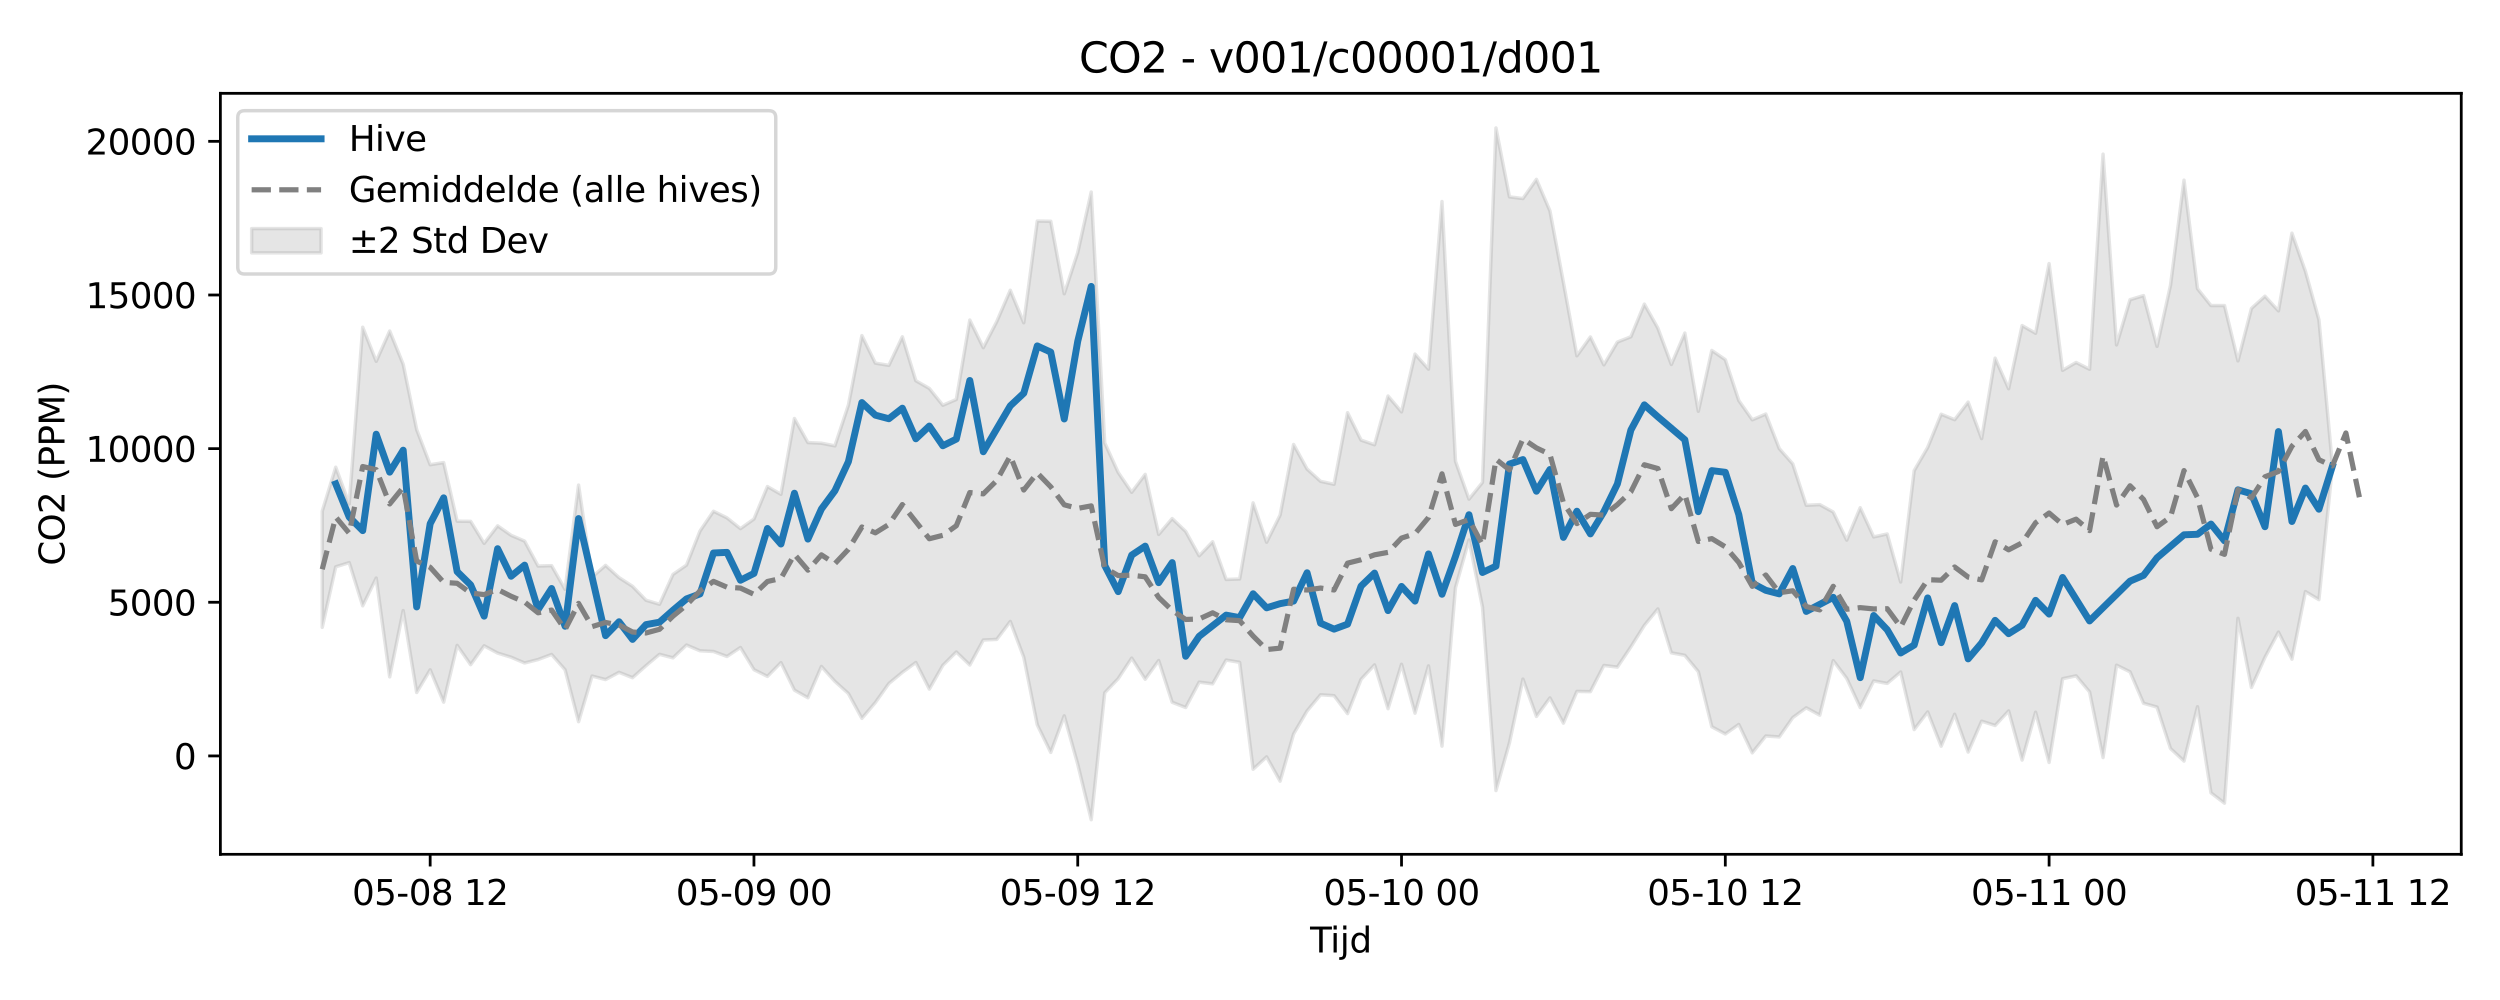 <?xml version="1.0" encoding="utf-8" standalone="no"?>
<!DOCTYPE svg PUBLIC "-//W3C//DTD SVG 1.1//EN"
  "http://www.w3.org/Graphics/SVG/1.1/DTD/svg11.dtd">
<svg xmlns:xlink="http://www.w3.org/1999/xlink" width="720pt" height="288pt" viewBox="0 0 720 288" xmlns="http://www.w3.org/2000/svg" version="1.1">
 <defs>
  <style type="text/css">*{stroke-linejoin: round; stroke-linecap: butt}</style>
 </defs>
 <g id="figure_1">
  <g id="patch_1">
   <path d="M 0 288 
L 720 288 
L 720 0 
L 0 0 
z
" style="fill: #ffffff"/>
  </g>
  <g id="axes_1">
   <g id="patch_2">
    <path d="M 63.47 246.04 
L 708.839 246.04 
L 708.839 26.88 
L 63.47 26.88 
z
" style="fill: #ffffff"/>
   </g>
   <g id="FillBetweenPolyCollection_1">
    <defs>
     <path id="m14932b6acf" d="M 92.805 -140.779 
L 92.805 -107.319 
L 96.69 -124.753 
L 100.576 -125.964 
L 104.461 -113.519 
L 108.347 -121.52 
L 112.232 -93.05 
L 116.118 -112.157 
L 120.003 -88.56 
L 123.888 -95.089 
L 127.774 -85.779 
L 131.659 -102.124 
L 135.545 -96.565 
L 139.43 -102.01 
L 143.315 -99.909 
L 147.201 -98.719 
L 151.086 -97.058 
L 154.972 -98.05 
L 158.857 -99.514 
L 162.743 -95.096 
L 166.628 -80.148 
L 170.513 -93.297 
L 174.399 -92.284 
L 178.284 -94.365 
L 182.17 -92.819 
L 186.055 -96.28 
L 189.941 -99.556 
L 193.826 -98.536 
L 197.711 -102.232 
L 201.597 -100.572 
L 205.482 -100.37 
L 209.368 -98.937 
L 213.253 -101.522 
L 217.139 -95.131 
L 221.024 -93.196 
L 224.909 -97.162 
L 228.795 -89.238 
L 232.68 -87.047 
L 236.566 -96.052 
L 240.451 -91.756 
L 244.337 -88.255 
L 248.222 -81.105 
L 252.107 -85.672 
L 255.993 -91.15 
L 259.878 -94.362 
L 263.764 -97.201 
L 267.649 -89.548 
L 271.535 -96.372 
L 275.42 -100.225 
L 279.305 -96.469 
L 283.191 -103.677 
L 287.076 -103.855 
L 290.962 -109.017 
L 294.847 -98.706 
L 298.733 -79.256 
L 302.618 -71.3 
L 306.503 -81.832 
L 310.389 -67.902 
L 314.274 -51.922 
L 318.16 -88.48 
L 322.045 -92.554 
L 325.931 -98.465 
L 329.816 -92.375 
L 333.701 -97.773 
L 337.587 -85.744 
L 341.472 -84.231 
L 345.358 -91.541 
L 349.243 -91.051 
L 353.128 -97.902 
L 357.014 -97.25 
L 360.899 -66.457 
L 364.785 -70.019 
L 368.67 -63.018 
L 372.556 -76.612 
L 376.441 -83.253 
L 380.326 -87.905 
L 384.212 -87.647 
L 388.097 -82.477 
L 391.983 -92.339 
L 395.868 -96.51 
L 399.754 -83.893 
L 403.639 -96.688 
L 407.524 -82.596 
L 411.41 -96.231 
L 415.295 -73.108 
L 419.181 -118.762 
L 423.066 -132.502 
L 426.952 -113.176 
L 430.837 -60.318 
L 434.722 -74.056 
L 438.608 -92.42 
L 442.493 -81.668 
L 446.379 -87.007 
L 450.264 -79.734 
L 454.15 -88.873 
L 458.035 -88.795 
L 461.92 -96.348 
L 465.806 -95.87 
L 469.691 -101.688 
L 473.577 -107.888 
L 477.462 -112.628 
L 481.348 -99.985 
L 485.233 -99.261 
L 489.118 -94.562 
L 493.004 -78.684 
L 496.889 -76.614 
L 500.775 -79.355 
L 504.66 -71.176 
L 508.546 -76.028 
L 512.431 -75.769 
L 516.316 -81.324 
L 520.202 -84.155 
L 524.087 -82.031 
L 527.973 -97.746 
L 531.858 -92.623 
L 535.743 -84.221 
L 539.629 -91.895 
L 543.514 -91.171 
L 547.4 -94.466 
L 551.285 -77.884 
L 555.171 -82.96 
L 559.056 -73.094 
L 562.941 -82.289 
L 566.827 -71.404 
L 570.712 -80.302 
L 574.598 -79.056 
L 578.483 -83.256 
L 582.369 -69.096 
L 586.254 -82.877 
L 590.139 -68.414 
L 594.025 -92.524 
L 597.91 -93.356 
L 601.796 -88.731 
L 605.681 -69.817 
L 609.567 -96.428 
L 613.452 -94.505 
L 617.337 -85.458 
L 621.223 -84.355 
L 625.108 -72.422 
L 628.994 -68.811 
L 632.879 -84.46 
L 636.765 -59.655 
L 640.65 -56.689 
L 644.535 -109.933 
L 648.421 -90.019 
L 652.306 -98.673 
L 656.192 -105.958 
L 660.077 -98.159 
L 663.963 -117.62 
L 667.848 -115.299 
L 671.733 -153.628 
L 671.733 -154.003 
L 671.733 -154.003 
L 667.848 -195.898 
L 663.963 -209.858 
L 660.077 -220.847 
L 656.192 -198.463 
L 652.306 -202.693 
L 648.421 -199.177 
L 644.535 -184.069 
L 640.65 -200.007 
L 636.765 -199.998 
L 632.879 -204.862 
L 628.994 -236.117 
L 625.108 -205.84 
L 621.223 -188.251 
L 617.337 -202.869 
L 613.452 -201.687 
L 609.567 -188.663 
L 605.681 -243.605 
L 601.796 -181.649 
L 597.91 -183.611 
L 594.025 -181.343 
L 590.139 -212.092 
L 586.254 -192.015 
L 582.369 -194.241 
L 578.483 -176.041 
L 574.598 -184.855 
L 570.712 -161.678 
L 566.827 -172.191 
L 562.941 -167.125 
L 559.056 -168.706 
L 555.171 -159.135 
L 551.285 -152.456 
L 547.4 -120.381 
L 543.514 -134.216 
L 539.629 -133.368 
L 535.743 -141.781 
L 531.858 -132.443 
L 527.973 -140.536 
L 524.087 -142.671 
L 520.202 -142.478 
L 516.316 -154.395 
L 512.431 -158.813 
L 508.546 -168.76 
L 504.66 -167.089 
L 500.775 -172.644 
L 496.889 -184.417 
L 493.004 -187.069 
L 489.118 -169.55 
L 485.233 -192.081 
L 481.348 -183.026 
L 477.462 -193.502 
L 473.577 -200.418 
L 469.691 -191.013 
L 465.806 -189.482 
L 461.92 -182.925 
L 458.035 -190.96 
L 454.15 -185.532 
L 450.264 -206.665 
L 446.379 -227.267 
L 442.493 -236.348 
L 438.608 -230.821 
L 434.722 -231.303 
L 430.837 -251.158 
L 426.952 -149.058 
L 423.066 -144.246 
L 419.181 -155.158 
L 415.295 -229.968 
L 411.41 -181.679 
L 407.524 -186.022 
L 403.639 -169.373 
L 399.754 -173.948 
L 395.868 -159.912 
L 391.983 -161.246 
L 388.097 -169.149 
L 384.212 -148.526 
L 380.326 -149.377 
L 376.441 -152.914 
L 372.556 -159.995 
L 368.67 -139.65 
L 364.785 -131.84 
L 360.899 -143.177 
L 357.014 -121.255 
L 353.128 -121.112 
L 349.243 -131.975 
L 345.358 -127.935 
L 341.472 -134.952 
L 337.587 -138.652 
L 333.701 -134.091 
L 329.816 -151.38 
L 325.931 -146.218 
L 322.045 -151.923 
L 318.16 -160.464 
L 314.274 -232.692 
L 310.389 -215.269 
L 306.503 -203.398 
L 302.618 -224.273 
L 298.733 -224.339 
L 294.847 -195.043 
L 290.962 -204.41 
L 287.076 -195.405 
L 283.191 -187.867 
L 279.305 -195.826 
L 275.42 -172.957 
L 271.535 -171.284 
L 267.649 -176.129 
L 263.764 -178.351 
L 259.878 -191.001 
L 255.993 -182.778 
L 252.107 -183.419 
L 248.222 -191.349 
L 244.337 -171.33 
L 240.451 -159.59 
L 236.566 -160.361 
L 232.68 -160.539 
L 228.795 -167.466 
L 224.909 -145.643 
L 221.024 -147.87 
L 217.139 -138.522 
L 213.253 -135.748 
L 209.368 -138.855 
L 205.482 -140.767 
L 201.597 -135.053 
L 197.711 -125.25 
L 193.826 -122.577 
L 189.941 -113.974 
L 186.055 -115.13 
L 182.17 -119.146 
L 178.284 -121.654 
L 174.399 -125.171 
L 170.513 -121.781 
L 166.628 -148.303 
L 162.743 -118.25 
L 158.857 -125.094 
L 154.972 -124.976 
L 151.086 -132.17 
L 147.201 -133.83 
L 143.315 -136.563 
L 139.43 -131.509 
L 135.545 -137.857 
L 131.659 -137.898 
L 127.774 -154.778 
L 123.888 -154.159 
L 120.003 -164.275 
L 116.118 -183.097 
L 112.232 -192.668 
L 108.347 -183.943 
L 104.461 -193.761 
L 100.576 -142.874 
L 96.69 -153.441 
L 92.805 -140.779 
z
" style="stroke: #808080; stroke-opacity: 0.2"/>
    </defs>
    <g clip-path="url(#p9ff40cb093)">
     <use xlink:href="#m14932b6acf" x="0" y="288" style="fill: #808080; fill-opacity: 0.2; stroke: #808080; stroke-opacity: 0.2"/>
    </g>
   </g>
   <g id="matplotlib.axis_1">
    <g id="xtick_1">
     <g id="line2d_1">
      <defs>
       <path id="m132779e659" d="M 0 0 
L 0 3.5 
" style="stroke: #000000; stroke-width: 0.8"/>
      </defs>
      <g>
       <use xlink:href="#m132779e659" x="123.888" y="246.04" style="stroke: #000000; stroke-width: 0.8"/>
      </g>
     </g>
     <g id="text_1">
      <!-- 05-08 12 -->
      <g transform="translate(101.408 260.638) scale(0.1 -0.1)">
       <defs>
        <path id="DejaVuSans-30" d="M 2034 4250 
Q 1547 4250 1301 3770 
Q 1056 3291 1056 2328 
Q 1056 1369 1301 889 
Q 1547 409 2034 409 
Q 2525 409 2770 889 
Q 3016 1369 3016 2328 
Q 3016 3291 2770 3770 
Q 2525 4250 2034 4250 
z
M 2034 4750 
Q 2819 4750 3233 4129 
Q 3647 3509 3647 2328 
Q 3647 1150 3233 529 
Q 2819 -91 2034 -91 
Q 1250 -91 836 529 
Q 422 1150 422 2328 
Q 422 3509 836 4129 
Q 1250 4750 2034 4750 
z
" transform="scale(0.016)"/>
        <path id="DejaVuSans-35" d="M 691 4666 
L 3169 4666 
L 3169 4134 
L 1269 4134 
L 1269 2991 
Q 1406 3038 1543 3061 
Q 1681 3084 1819 3084 
Q 2600 3084 3056 2656 
Q 3513 2228 3513 1497 
Q 3513 744 3044 326 
Q 2575 -91 1722 -91 
Q 1428 -91 1123 -41 
Q 819 9 494 109 
L 494 744 
Q 775 591 1075 516 
Q 1375 441 1709 441 
Q 2250 441 2565 725 
Q 2881 1009 2881 1497 
Q 2881 1984 2565 2268 
Q 2250 2553 1709 2553 
Q 1456 2553 1204 2497 
Q 953 2441 691 2322 
L 691 4666 
z
" transform="scale(0.016)"/>
        <path id="DejaVuSans-2d" d="M 313 2009 
L 1997 2009 
L 1997 1497 
L 313 1497 
L 313 2009 
z
" transform="scale(0.016)"/>
        <path id="DejaVuSans-38" d="M 2034 2216 
Q 1584 2216 1326 1975 
Q 1069 1734 1069 1313 
Q 1069 891 1326 650 
Q 1584 409 2034 409 
Q 2484 409 2743 651 
Q 3003 894 3003 1313 
Q 3003 1734 2745 1975 
Q 2488 2216 2034 2216 
z
M 1403 2484 
Q 997 2584 770 2862 
Q 544 3141 544 3541 
Q 544 4100 942 4425 
Q 1341 4750 2034 4750 
Q 2731 4750 3128 4425 
Q 3525 4100 3525 3541 
Q 3525 3141 3298 2862 
Q 3072 2584 2669 2484 
Q 3125 2378 3379 2068 
Q 3634 1759 3634 1313 
Q 3634 634 3220 271 
Q 2806 -91 2034 -91 
Q 1263 -91 848 271 
Q 434 634 434 1313 
Q 434 1759 690 2068 
Q 947 2378 1403 2484 
z
M 1172 3481 
Q 1172 3119 1398 2916 
Q 1625 2713 2034 2713 
Q 2441 2713 2670 2916 
Q 2900 3119 2900 3481 
Q 2900 3844 2670 4047 
Q 2441 4250 2034 4250 
Q 1625 4250 1398 4047 
Q 1172 3844 1172 3481 
z
" transform="scale(0.016)"/>
        <path id="DejaVuSans-20" transform="scale(0.016)"/>
        <path id="DejaVuSans-31" d="M 794 531 
L 1825 531 
L 1825 4091 
L 703 3866 
L 703 4441 
L 1819 4666 
L 2450 4666 
L 2450 531 
L 3481 531 
L 3481 0 
L 794 0 
L 794 531 
z
" transform="scale(0.016)"/>
        <path id="DejaVuSans-32" d="M 1228 531 
L 3431 531 
L 3431 0 
L 469 0 
L 469 531 
Q 828 903 1448 1529 
Q 2069 2156 2228 2338 
Q 2531 2678 2651 2914 
Q 2772 3150 2772 3378 
Q 2772 3750 2511 3984 
Q 2250 4219 1831 4219 
Q 1534 4219 1204 4116 
Q 875 4013 500 3803 
L 500 4441 
Q 881 4594 1212 4672 
Q 1544 4750 1819 4750 
Q 2544 4750 2975 4387 
Q 3406 4025 3406 3419 
Q 3406 3131 3298 2873 
Q 3191 2616 2906 2266 
Q 2828 2175 2409 1742 
Q 1991 1309 1228 531 
z
" transform="scale(0.016)"/>
       </defs>
       <use xlink:href="#DejaVuSans-30"/>
       <use xlink:href="#DejaVuSans-35" transform="translate(63.623 0)"/>
       <use xlink:href="#DejaVuSans-2d" transform="translate(127.246 0)"/>
       <use xlink:href="#DejaVuSans-30" transform="translate(163.33 0)"/>
       <use xlink:href="#DejaVuSans-38" transform="translate(226.953 0)"/>
       <use xlink:href="#DejaVuSans-20" transform="translate(290.576 0)"/>
       <use xlink:href="#DejaVuSans-31" transform="translate(322.363 0)"/>
       <use xlink:href="#DejaVuSans-32" transform="translate(385.986 0)"/>
      </g>
     </g>
    </g>
    <g id="xtick_2">
     <g id="line2d_2">
      <g>
       <use xlink:href="#m132779e659" x="217.139" y="246.04" style="stroke: #000000; stroke-width: 0.8"/>
      </g>
     </g>
     <g id="text_2">
      <!-- 05-09 00 -->
      <g transform="translate(194.658 260.638) scale(0.1 -0.1)">
       <defs>
        <path id="DejaVuSans-39" d="M 703 97 
L 703 672 
Q 941 559 1184 500 
Q 1428 441 1663 441 
Q 2288 441 2617 861 
Q 2947 1281 2994 2138 
Q 2813 1869 2534 1725 
Q 2256 1581 1919 1581 
Q 1219 1581 811 2004 
Q 403 2428 403 3163 
Q 403 3881 828 4315 
Q 1253 4750 1959 4750 
Q 2769 4750 3195 4129 
Q 3622 3509 3622 2328 
Q 3622 1225 3098 567 
Q 2575 -91 1691 -91 
Q 1453 -91 1209 -44 
Q 966 3 703 97 
z
M 1959 2075 
Q 2384 2075 2632 2365 
Q 2881 2656 2881 3163 
Q 2881 3666 2632 3958 
Q 2384 4250 1959 4250 
Q 1534 4250 1286 3958 
Q 1038 3666 1038 3163 
Q 1038 2656 1286 2365 
Q 1534 2075 1959 2075 
z
" transform="scale(0.016)"/>
       </defs>
       <use xlink:href="#DejaVuSans-30"/>
       <use xlink:href="#DejaVuSans-35" transform="translate(63.623 0)"/>
       <use xlink:href="#DejaVuSans-2d" transform="translate(127.246 0)"/>
       <use xlink:href="#DejaVuSans-30" transform="translate(163.33 0)"/>
       <use xlink:href="#DejaVuSans-39" transform="translate(226.953 0)"/>
       <use xlink:href="#DejaVuSans-20" transform="translate(290.576 0)"/>
       <use xlink:href="#DejaVuSans-30" transform="translate(322.363 0)"/>
       <use xlink:href="#DejaVuSans-30" transform="translate(385.986 0)"/>
      </g>
     </g>
    </g>
    <g id="xtick_3">
     <g id="line2d_3">
      <g>
       <use xlink:href="#m132779e659" x="310.389" y="246.04" style="stroke: #000000; stroke-width: 0.8"/>
      </g>
     </g>
     <g id="text_3">
      <!-- 05-09 12 -->
      <g transform="translate(287.908 260.638) scale(0.1 -0.1)">
       <use xlink:href="#DejaVuSans-30"/>
       <use xlink:href="#DejaVuSans-35" transform="translate(63.623 0)"/>
       <use xlink:href="#DejaVuSans-2d" transform="translate(127.246 0)"/>
       <use xlink:href="#DejaVuSans-30" transform="translate(163.33 0)"/>
       <use xlink:href="#DejaVuSans-39" transform="translate(226.953 0)"/>
       <use xlink:href="#DejaVuSans-20" transform="translate(290.576 0)"/>
       <use xlink:href="#DejaVuSans-31" transform="translate(322.363 0)"/>
       <use xlink:href="#DejaVuSans-32" transform="translate(385.986 0)"/>
      </g>
     </g>
    </g>
    <g id="xtick_4">
     <g id="line2d_4">
      <g>
       <use xlink:href="#m132779e659" x="403.639" y="246.04" style="stroke: #000000; stroke-width: 0.8"/>
      </g>
     </g>
     <g id="text_4">
      <!-- 05-10 00 -->
      <g transform="translate(381.159 260.638) scale(0.1 -0.1)">
       <use xlink:href="#DejaVuSans-30"/>
       <use xlink:href="#DejaVuSans-35" transform="translate(63.623 0)"/>
       <use xlink:href="#DejaVuSans-2d" transform="translate(127.246 0)"/>
       <use xlink:href="#DejaVuSans-31" transform="translate(163.33 0)"/>
       <use xlink:href="#DejaVuSans-30" transform="translate(226.953 0)"/>
       <use xlink:href="#DejaVuSans-20" transform="translate(290.576 0)"/>
       <use xlink:href="#DejaVuSans-30" transform="translate(322.363 0)"/>
       <use xlink:href="#DejaVuSans-30" transform="translate(385.986 0)"/>
      </g>
     </g>
    </g>
    <g id="xtick_5">
     <g id="line2d_5">
      <g>
       <use xlink:href="#m132779e659" x="496.889" y="246.04" style="stroke: #000000; stroke-width: 0.8"/>
      </g>
     </g>
     <g id="text_5">
      <!-- 05-10 12 -->
      <g transform="translate(474.409 260.638) scale(0.1 -0.1)">
       <use xlink:href="#DejaVuSans-30"/>
       <use xlink:href="#DejaVuSans-35" transform="translate(63.623 0)"/>
       <use xlink:href="#DejaVuSans-2d" transform="translate(127.246 0)"/>
       <use xlink:href="#DejaVuSans-31" transform="translate(163.33 0)"/>
       <use xlink:href="#DejaVuSans-30" transform="translate(226.953 0)"/>
       <use xlink:href="#DejaVuSans-20" transform="translate(290.576 0)"/>
       <use xlink:href="#DejaVuSans-31" transform="translate(322.363 0)"/>
       <use xlink:href="#DejaVuSans-32" transform="translate(385.986 0)"/>
      </g>
     </g>
    </g>
    <g id="xtick_6">
     <g id="line2d_6">
      <g>
       <use xlink:href="#m132779e659" x="590.139" y="246.04" style="stroke: #000000; stroke-width: 0.8"/>
      </g>
     </g>
     <g id="text_6">
      <!-- 05-11 00 -->
      <g transform="translate(567.659 260.638) scale(0.1 -0.1)">
       <use xlink:href="#DejaVuSans-30"/>
       <use xlink:href="#DejaVuSans-35" transform="translate(63.623 0)"/>
       <use xlink:href="#DejaVuSans-2d" transform="translate(127.246 0)"/>
       <use xlink:href="#DejaVuSans-31" transform="translate(163.33 0)"/>
       <use xlink:href="#DejaVuSans-31" transform="translate(226.953 0)"/>
       <use xlink:href="#DejaVuSans-20" transform="translate(290.576 0)"/>
       <use xlink:href="#DejaVuSans-30" transform="translate(322.363 0)"/>
       <use xlink:href="#DejaVuSans-30" transform="translate(385.986 0)"/>
      </g>
     </g>
    </g>
    <g id="xtick_7">
     <g id="line2d_7">
      <g>
       <use xlink:href="#m132779e659" x="683.39" y="246.04" style="stroke: #000000; stroke-width: 0.8"/>
      </g>
     </g>
     <g id="text_7">
      <!-- 05-11 12 -->
      <g transform="translate(660.909 260.638) scale(0.1 -0.1)">
       <use xlink:href="#DejaVuSans-30"/>
       <use xlink:href="#DejaVuSans-35" transform="translate(63.623 0)"/>
       <use xlink:href="#DejaVuSans-2d" transform="translate(127.246 0)"/>
       <use xlink:href="#DejaVuSans-31" transform="translate(163.33 0)"/>
       <use xlink:href="#DejaVuSans-31" transform="translate(226.953 0)"/>
       <use xlink:href="#DejaVuSans-20" transform="translate(290.576 0)"/>
       <use xlink:href="#DejaVuSans-31" transform="translate(322.363 0)"/>
       <use xlink:href="#DejaVuSans-32" transform="translate(385.986 0)"/>
      </g>
     </g>
    </g>
    <g id="text_8">
     <!-- Tijd -->
     <g transform="translate(377.305 274.317) scale(0.1 -0.1)">
      <defs>
       <path id="DejaVuSans-54" d="M -19 4666 
L 3928 4666 
L 3928 4134 
L 2272 4134 
L 2272 0 
L 1638 0 
L 1638 4134 
L -19 4134 
L -19 4666 
z
" transform="scale(0.016)"/>
       <path id="DejaVuSans-69" d="M 603 3500 
L 1178 3500 
L 1178 0 
L 603 0 
L 603 3500 
z
M 603 4863 
L 1178 4863 
L 1178 4134 
L 603 4134 
L 603 4863 
z
" transform="scale(0.016)"/>
       <path id="DejaVuSans-6a" d="M 603 3500 
L 1178 3500 
L 1178 -63 
Q 1178 -731 923 -1031 
Q 669 -1331 103 -1331 
L -116 -1331 
L -116 -844 
L 38 -844 
Q 366 -844 484 -692 
Q 603 -541 603 -63 
L 603 3500 
z
M 603 4863 
L 1178 4863 
L 1178 4134 
L 603 4134 
L 603 4863 
z
" transform="scale(0.016)"/>
       <path id="DejaVuSans-64" d="M 2906 2969 
L 2906 4863 
L 3481 4863 
L 3481 0 
L 2906 0 
L 2906 525 
Q 2725 213 2448 61 
Q 2172 -91 1784 -91 
Q 1150 -91 751 415 
Q 353 922 353 1747 
Q 353 2572 751 3078 
Q 1150 3584 1784 3584 
Q 2172 3584 2448 3432 
Q 2725 3281 2906 2969 
z
M 947 1747 
Q 947 1113 1208 752 
Q 1469 391 1925 391 
Q 2381 391 2643 752 
Q 2906 1113 2906 1747 
Q 2906 2381 2643 2742 
Q 2381 3103 1925 3103 
Q 1469 3103 1208 2742 
Q 947 2381 947 1747 
z
" transform="scale(0.016)"/>
      </defs>
      <use xlink:href="#DejaVuSans-54"/>
      <use xlink:href="#DejaVuSans-69" transform="translate(57.959 0)"/>
      <use xlink:href="#DejaVuSans-6a" transform="translate(85.742 0)"/>
      <use xlink:href="#DejaVuSans-64" transform="translate(113.525 0)"/>
     </g>
    </g>
   </g>
   <g id="matplotlib.axis_2">
    <g id="ytick_1">
     <g id="line2d_8">
      <defs>
       <path id="m1d4e452466" d="M 0 0 
L -3.5 0 
" style="stroke: #000000; stroke-width: 0.8"/>
      </defs>
      <g>
       <use xlink:href="#m1d4e452466" x="63.47" y="217.704" style="stroke: #000000; stroke-width: 0.8"/>
      </g>
     </g>
     <g id="text_9">
      <!-- 0 -->
      <g transform="translate(50.108 221.503) scale(0.1 -0.1)">
       <use xlink:href="#DejaVuSans-30"/>
      </g>
     </g>
    </g>
    <g id="ytick_2">
     <g id="line2d_9">
      <g>
       <use xlink:href="#m1d4e452466" x="63.47" y="173.455" style="stroke: #000000; stroke-width: 0.8"/>
      </g>
     </g>
     <g id="text_10">
      <!-- 5000 -->
      <g transform="translate(31.02 177.254) scale(0.1 -0.1)">
       <use xlink:href="#DejaVuSans-35"/>
       <use xlink:href="#DejaVuSans-30" transform="translate(63.623 0)"/>
       <use xlink:href="#DejaVuSans-30" transform="translate(127.246 0)"/>
       <use xlink:href="#DejaVuSans-30" transform="translate(190.869 0)"/>
      </g>
     </g>
    </g>
    <g id="ytick_3">
     <g id="line2d_10">
      <g>
       <use xlink:href="#m1d4e452466" x="63.47" y="129.207" style="stroke: #000000; stroke-width: 0.8"/>
      </g>
     </g>
     <g id="text_11">
      <!-- 10000 -->
      <g transform="translate(24.657 133.006) scale(0.1 -0.1)">
       <use xlink:href="#DejaVuSans-31"/>
       <use xlink:href="#DejaVuSans-30" transform="translate(63.623 0)"/>
       <use xlink:href="#DejaVuSans-30" transform="translate(127.246 0)"/>
       <use xlink:href="#DejaVuSans-30" transform="translate(190.869 0)"/>
       <use xlink:href="#DejaVuSans-30" transform="translate(254.492 0)"/>
      </g>
     </g>
    </g>
    <g id="ytick_4">
     <g id="line2d_11">
      <g>
       <use xlink:href="#m1d4e452466" x="63.47" y="84.958" style="stroke: #000000; stroke-width: 0.8"/>
      </g>
     </g>
     <g id="text_12">
      <!-- 15000 -->
      <g transform="translate(24.657 88.758) scale(0.1 -0.1)">
       <use xlink:href="#DejaVuSans-31"/>
       <use xlink:href="#DejaVuSans-35" transform="translate(63.623 0)"/>
       <use xlink:href="#DejaVuSans-30" transform="translate(127.246 0)"/>
       <use xlink:href="#DejaVuSans-30" transform="translate(190.869 0)"/>
       <use xlink:href="#DejaVuSans-30" transform="translate(254.492 0)"/>
      </g>
     </g>
    </g>
    <g id="ytick_5">
     <g id="line2d_12">
      <g>
       <use xlink:href="#m1d4e452466" x="63.47" y="40.71" style="stroke: #000000; stroke-width: 0.8"/>
      </g>
     </g>
     <g id="text_13">
      <!-- 20000 -->
      <g transform="translate(24.657 44.509) scale(0.1 -0.1)">
       <use xlink:href="#DejaVuSans-32"/>
       <use xlink:href="#DejaVuSans-30" transform="translate(63.623 0)"/>
       <use xlink:href="#DejaVuSans-30" transform="translate(127.246 0)"/>
       <use xlink:href="#DejaVuSans-30" transform="translate(190.869 0)"/>
       <use xlink:href="#DejaVuSans-30" transform="translate(254.492 0)"/>
      </g>
     </g>
    </g>
    <g id="text_14">
     <!-- CO2 (PPM) -->
     <g transform="translate(18.578 162.903) rotate(-90) scale(0.1 -0.1)">
      <defs>
       <path id="DejaVuSans-43" d="M 4122 4306 
L 4122 3641 
Q 3803 3938 3442 4084 
Q 3081 4231 2675 4231 
Q 1875 4231 1450 3742 
Q 1025 3253 1025 2328 
Q 1025 1406 1450 917 
Q 1875 428 2675 428 
Q 3081 428 3442 575 
Q 3803 722 4122 1019 
L 4122 359 
Q 3791 134 3420 21 
Q 3050 -91 2638 -91 
Q 1578 -91 968 557 
Q 359 1206 359 2328 
Q 359 3453 968 4101 
Q 1578 4750 2638 4750 
Q 3056 4750 3426 4639 
Q 3797 4528 4122 4306 
z
" transform="scale(0.016)"/>
       <path id="DejaVuSans-4f" d="M 2522 4238 
Q 1834 4238 1429 3725 
Q 1025 3213 1025 2328 
Q 1025 1447 1429 934 
Q 1834 422 2522 422 
Q 3209 422 3611 934 
Q 4013 1447 4013 2328 
Q 4013 3213 3611 3725 
Q 3209 4238 2522 4238 
z
M 2522 4750 
Q 3503 4750 4090 4092 
Q 4678 3434 4678 2328 
Q 4678 1225 4090 567 
Q 3503 -91 2522 -91 
Q 1538 -91 948 565 
Q 359 1222 359 2328 
Q 359 3434 948 4092 
Q 1538 4750 2522 4750 
z
" transform="scale(0.016)"/>
       <path id="DejaVuSans-28" d="M 1984 4856 
Q 1566 4138 1362 3434 
Q 1159 2731 1159 2009 
Q 1159 1288 1364 580 
Q 1569 -128 1984 -844 
L 1484 -844 
Q 1016 -109 783 600 
Q 550 1309 550 2009 
Q 550 2706 781 3412 
Q 1013 4119 1484 4856 
L 1984 4856 
z
" transform="scale(0.016)"/>
       <path id="DejaVuSans-50" d="M 1259 4147 
L 1259 2394 
L 2053 2394 
Q 2494 2394 2734 2622 
Q 2975 2850 2975 3272 
Q 2975 3691 2734 3919 
Q 2494 4147 2053 4147 
L 1259 4147 
z
M 628 4666 
L 2053 4666 
Q 2838 4666 3239 4311 
Q 3641 3956 3641 3272 
Q 3641 2581 3239 2228 
Q 2838 1875 2053 1875 
L 1259 1875 
L 1259 0 
L 628 0 
L 628 4666 
z
" transform="scale(0.016)"/>
       <path id="DejaVuSans-4d" d="M 628 4666 
L 1569 4666 
L 2759 1491 
L 3956 4666 
L 4897 4666 
L 4897 0 
L 4281 0 
L 4281 4097 
L 3078 897 
L 2444 897 
L 1241 4097 
L 1241 0 
L 628 0 
L 628 4666 
z
" transform="scale(0.016)"/>
       <path id="DejaVuSans-29" d="M 513 4856 
L 1013 4856 
Q 1481 4119 1714 3412 
Q 1947 2706 1947 2009 
Q 1947 1309 1714 600 
Q 1481 -109 1013 -844 
L 513 -844 
Q 928 -128 1133 580 
Q 1338 1288 1338 2009 
Q 1338 2731 1133 3434 
Q 928 4138 513 4856 
z
" transform="scale(0.016)"/>
      </defs>
      <use xlink:href="#DejaVuSans-43"/>
      <use xlink:href="#DejaVuSans-4f" transform="translate(69.824 0)"/>
      <use xlink:href="#DejaVuSans-32" transform="translate(148.535 0)"/>
      <use xlink:href="#DejaVuSans-20" transform="translate(212.158 0)"/>
      <use xlink:href="#DejaVuSans-28" transform="translate(243.945 0)"/>
      <use xlink:href="#DejaVuSans-50" transform="translate(282.959 0)"/>
      <use xlink:href="#DejaVuSans-50" transform="translate(343.262 0)"/>
      <use xlink:href="#DejaVuSans-4d" transform="translate(403.564 0)"/>
      <use xlink:href="#DejaVuSans-29" transform="translate(489.844 0)"/>
     </g>
    </g>
   </g>
   <g id="line2d_13">
    <path d="M 96.69 139.357 
L 100.576 148.927 
L 104.461 152.818 
L 108.347 125.056 
L 112.232 135.98 
L 116.118 129.658 
L 120.003 174.792 
L 123.888 150.835 
L 127.774 143.38 
L 131.659 164.623 
L 135.545 168.451 
L 139.43 177.449 
L 143.315 158.026 
L 147.201 165.957 
L 151.086 162.762 
L 154.972 175.535 
L 158.857 169.491 
L 162.743 180.358 
L 166.628 149.349 
L 174.399 183.066 
L 178.284 179.066 
L 182.17 184.143 
L 186.055 179.892 
L 189.941 179.19 
L 193.826 175.753 
L 197.711 172.485 
L 201.597 171.051 
L 205.482 159.263 
L 209.368 159.083 
L 213.253 167.11 
L 217.139 165.145 
L 221.024 152.207 
L 224.909 156.676 
L 228.795 142.051 
L 232.68 155.257 
L 236.566 146.591 
L 240.451 141.335 
L 244.337 132.968 
L 248.222 115.941 
L 252.107 119.569 
L 255.993 120.596 
L 259.878 117.561 
L 263.764 126.366 
L 267.649 122.707 
L 271.535 128.378 
L 275.42 126.455 
L 279.305 109.583 
L 283.191 130.101 
L 290.962 116.879 
L 294.847 113.238 
L 298.733 99.622 
L 302.618 101.428 
L 306.503 120.658 
L 310.389 98.28 
L 314.274 82.489 
L 318.16 162.844 
L 322.045 170.389 
L 325.931 159.871 
L 329.816 157.291 
L 333.701 167.803 
L 337.587 162.036 
L 341.472 189 
L 345.358 183.258 
L 353.128 177.157 
L 357.014 177.876 
L 360.899 171.008 
L 364.785 175.054 
L 368.67 173.856 
L 372.556 173.113 
L 376.441 164.96 
L 380.326 179.485 
L 384.212 181.193 
L 388.097 179.762 
L 391.983 168.797 
L 395.868 165.051 
L 399.754 175.851 
L 403.639 168.895 
L 407.524 173.113 
L 411.41 159.535 
L 415.295 171.143 
L 419.181 160.234 
L 423.066 148.248 
L 426.952 164.875 
L 430.837 163.057 
L 434.722 133.649 
L 438.608 132.357 
L 442.493 141.472 
L 446.379 135.22 
L 450.264 154.765 
L 454.15 147.234 
L 458.035 153.76 
L 461.92 147.358 
L 465.806 139.384 
L 469.691 123.853 
L 473.577 116.596 
L 477.462 120.039 
L 485.233 126.643 
L 489.118 147.358 
L 493.004 135.54 
L 496.889 136.021 
L 500.775 148.192 
L 504.66 167.955 
L 508.546 170.016 
L 512.431 171.03 
L 516.316 163.738 
L 520.202 176.092 
L 527.973 172.035 
L 531.858 178.924 
L 535.743 195.164 
L 539.629 177.269 
L 543.514 181.367 
L 547.4 188.057 
L 551.285 185.765 
L 555.171 172.202 
L 559.056 185.09 
L 562.941 174.414 
L 566.827 189.75 
L 570.712 185.175 
L 574.598 178.665 
L 578.483 182.497 
L 582.369 180.072 
L 586.254 172.904 
L 590.139 176.856 
L 594.025 166.317 
L 601.796 178.827 
L 613.452 167.367 
L 617.337 165.703 
L 621.223 160.65 
L 628.994 154.021 
L 632.879 153.874 
L 636.765 150.933 
L 640.65 155.747 
L 644.535 141.07 
L 648.421 142.204 
L 652.306 151.694 
L 656.192 124.295 
L 660.077 150.185 
L 663.963 140.567 
L 667.848 146.65 
L 671.733 134.251 
L 671.733 134.251 
" clip-path="url(#p9ff40cb093)" style="fill: none; stroke: #1f77b4; stroke-width: 2; stroke-linecap: square"/>
   </g>
   <g id="line2d_14">
    <path d="M 92.805 163.951 
L 96.69 148.903 
L 100.576 153.581 
L 104.461 134.36 
L 108.347 135.268 
L 112.232 145.141 
L 116.118 140.373 
L 120.003 161.583 
L 123.888 163.376 
L 127.774 167.721 
L 131.659 167.989 
L 135.545 170.789 
L 139.43 171.241 
L 143.315 169.764 
L 147.201 171.726 
L 151.086 173.386 
L 154.972 176.487 
L 158.857 175.696 
L 162.743 181.327 
L 166.628 173.775 
L 170.513 180.461 
L 174.399 179.272 
L 178.284 179.991 
L 182.17 182.017 
L 186.055 182.295 
L 189.941 181.235 
L 193.826 177.444 
L 197.711 174.259 
L 201.597 170.188 
L 205.482 167.432 
L 209.368 169.104 
L 213.253 169.365 
L 217.139 171.174 
L 221.024 167.467 
L 224.909 166.597 
L 228.795 159.648 
L 232.68 164.207 
L 236.566 159.793 
L 240.451 162.327 
L 244.337 158.208 
L 248.222 151.773 
L 252.107 153.454 
L 255.993 151.036 
L 259.878 145.318 
L 267.649 155.161 
L 271.535 154.172 
L 275.42 151.409 
L 279.305 141.853 
L 283.191 142.228 
L 287.076 138.37 
L 290.962 131.287 
L 294.847 141.126 
L 298.733 136.202 
L 302.618 140.213 
L 306.503 145.385 
L 310.389 146.414 
L 314.274 145.693 
L 318.16 163.528 
L 322.045 165.762 
L 325.931 165.659 
L 329.816 166.122 
L 333.701 172.068 
L 337.587 175.802 
L 341.472 178.409 
L 345.358 178.262 
L 349.243 176.487 
L 353.128 178.493 
L 357.014 178.747 
L 360.899 183.183 
L 364.785 187.071 
L 368.67 186.666 
L 372.556 169.696 
L 376.441 169.917 
L 380.326 169.359 
L 384.212 169.914 
L 388.097 162.187 
L 391.983 161.208 
L 395.868 159.789 
L 399.754 159.079 
L 403.639 154.969 
L 407.524 153.691 
L 411.41 149.045 
L 415.295 136.462 
L 419.181 151.04 
L 423.066 149.626 
L 426.952 156.883 
L 430.837 132.262 
L 434.722 135.321 
L 438.608 126.379 
L 442.493 128.992 
L 446.379 130.863 
L 450.264 144.8 
L 454.15 150.798 
L 458.035 148.122 
L 461.92 148.363 
L 465.806 145.324 
L 469.691 141.649 
L 473.577 133.847 
L 477.462 134.935 
L 481.348 146.495 
L 485.233 142.329 
L 489.118 155.944 
L 493.004 155.123 
L 496.889 157.485 
L 500.775 162 
L 504.66 168.867 
L 508.546 165.606 
L 512.431 170.709 
L 516.316 170.14 
L 520.202 174.684 
L 524.087 175.649 
L 527.973 168.859 
L 531.858 175.467 
L 535.743 174.999 
L 539.629 175.369 
L 543.514 175.307 
L 547.4 180.576 
L 551.285 172.83 
L 555.171 166.952 
L 559.056 167.1 
L 562.941 163.293 
L 566.827 166.203 
L 570.712 167.01 
L 574.598 156.044 
L 578.483 158.351 
L 582.369 156.332 
L 586.254 150.554 
L 590.139 147.747 
L 594.025 151.067 
L 597.91 149.517 
L 601.796 152.81 
L 605.681 131.289 
L 609.567 145.454 
L 613.452 139.904 
L 617.337 143.837 
L 621.223 151.697 
L 625.108 148.869 
L 628.994 135.536 
L 632.879 143.339 
L 636.765 158.173 
L 640.65 159.652 
L 644.535 140.999 
L 648.421 143.402 
L 652.306 137.317 
L 656.192 135.789 
L 660.077 128.497 
L 663.963 124.261 
L 667.848 132.402 
L 671.733 134.185 
L 675.619 124.699 
L 679.504 143.198 
L 679.504 143.198 
" clip-path="url(#p9ff40cb093)" style="fill: none; stroke-dasharray: 5.55,2.4; stroke-dashoffset: 0; stroke: #808080; stroke-width: 1.5"/>
   </g>
   <g id="patch_3">
    <path d="M 63.47 246.04 
L 63.47 26.88 
" style="fill: none; stroke: #000000; stroke-width: 0.8; stroke-linejoin: miter; stroke-linecap: square"/>
   </g>
   <g id="patch_4">
    <path d="M 708.839 246.04 
L 708.839 26.88 
" style="fill: none; stroke: #000000; stroke-width: 0.8; stroke-linejoin: miter; stroke-linecap: square"/>
   </g>
   <g id="patch_5">
    <path d="M 63.47 246.04 
L 708.839 246.04 
" style="fill: none; stroke: #000000; stroke-width: 0.8; stroke-linejoin: miter; stroke-linecap: square"/>
   </g>
   <g id="patch_6">
    <path d="M 63.47 26.88 
L 708.839 26.88 
" style="fill: none; stroke: #000000; stroke-width: 0.8; stroke-linejoin: miter; stroke-linecap: square"/>
   </g>
   <g id="text_15">
    <!-- CO2 - v001/c00001/d001 -->
    <g transform="translate(310.751 20.88) scale(0.12 -0.12)">
     <defs>
      <path id="DejaVuSans-76" d="M 191 3500 
L 800 3500 
L 1894 563 
L 2988 3500 
L 3597 3500 
L 2284 0 
L 1503 0 
L 191 3500 
z
" transform="scale(0.016)"/>
      <path id="DejaVuSans-2f" d="M 1625 4666 
L 2156 4666 
L 531 -594 
L 0 -594 
L 1625 4666 
z
" transform="scale(0.016)"/>
      <path id="DejaVuSans-63" d="M 3122 3366 
L 3122 2828 
Q 2878 2963 2633 3030 
Q 2388 3097 2138 3097 
Q 1578 3097 1268 2742 
Q 959 2388 959 1747 
Q 959 1106 1268 751 
Q 1578 397 2138 397 
Q 2388 397 2633 464 
Q 2878 531 3122 666 
L 3122 134 
Q 2881 22 2623 -34 
Q 2366 -91 2075 -91 
Q 1284 -91 818 406 
Q 353 903 353 1747 
Q 353 2603 823 3093 
Q 1294 3584 2113 3584 
Q 2378 3584 2631 3529 
Q 2884 3475 3122 3366 
z
" transform="scale(0.016)"/>
     </defs>
     <use xlink:href="#DejaVuSans-43"/>
     <use xlink:href="#DejaVuSans-4f" transform="translate(69.824 0)"/>
     <use xlink:href="#DejaVuSans-32" transform="translate(148.535 0)"/>
     <use xlink:href="#DejaVuSans-20" transform="translate(212.158 0)"/>
     <use xlink:href="#DejaVuSans-2d" transform="translate(243.945 0)"/>
     <use xlink:href="#DejaVuSans-20" transform="translate(280.029 0)"/>
     <use xlink:href="#DejaVuSans-76" transform="translate(311.816 0)"/>
     <use xlink:href="#DejaVuSans-30" transform="translate(370.996 0)"/>
     <use xlink:href="#DejaVuSans-30" transform="translate(434.619 0)"/>
     <use xlink:href="#DejaVuSans-31" transform="translate(498.242 0)"/>
     <use xlink:href="#DejaVuSans-2f" transform="translate(561.865 0)"/>
     <use xlink:href="#DejaVuSans-63" transform="translate(595.557 0)"/>
     <use xlink:href="#DejaVuSans-30" transform="translate(650.537 0)"/>
     <use xlink:href="#DejaVuSans-30" transform="translate(714.16 0)"/>
     <use xlink:href="#DejaVuSans-30" transform="translate(777.783 0)"/>
     <use xlink:href="#DejaVuSans-30" transform="translate(841.406 0)"/>
     <use xlink:href="#DejaVuSans-31" transform="translate(905.029 0)"/>
     <use xlink:href="#DejaVuSans-2f" transform="translate(968.652 0)"/>
     <use xlink:href="#DejaVuSans-64" transform="translate(1002.344 0)"/>
     <use xlink:href="#DejaVuSans-30" transform="translate(1065.82 0)"/>
     <use xlink:href="#DejaVuSans-30" transform="translate(1129.443 0)"/>
     <use xlink:href="#DejaVuSans-31" transform="translate(1193.066 0)"/>
    </g>
   </g>
   <g id="legend_1">
    <g id="patch_7">
     <path d="M 70.47 78.914 
L 221.414 78.914 
Q 223.414 78.914 223.414 76.914 
L 223.414 33.88 
Q 223.414 31.88 221.414 31.88 
L 70.47 31.88 
Q 68.47 31.88 68.47 33.88 
L 68.47 76.914 
Q 68.47 78.914 70.47 78.914 
z
" style="fill: #ffffff; opacity: 0.8; stroke: #cccccc; stroke-linejoin: miter"/>
    </g>
    <g id="line2d_15">
     <path d="M 72.47 39.978 
L 82.47 39.978 
L 92.47 39.978 
" style="fill: none; stroke: #1f77b4; stroke-width: 2; stroke-linecap: square"/>
    </g>
    <g id="text_16">
     <!-- Hive -->
     <g transform="translate(100.47 43.478) scale(0.1 -0.1)">
      <defs>
       <path id="DejaVuSans-48" d="M 628 4666 
L 1259 4666 
L 1259 2753 
L 3553 2753 
L 3553 4666 
L 4184 4666 
L 4184 0 
L 3553 0 
L 3553 2222 
L 1259 2222 
L 1259 0 
L 628 0 
L 628 4666 
z
" transform="scale(0.016)"/>
       <path id="DejaVuSans-65" d="M 3597 1894 
L 3597 1613 
L 953 1613 
Q 991 1019 1311 708 
Q 1631 397 2203 397 
Q 2534 397 2845 478 
Q 3156 559 3463 722 
L 3463 178 
Q 3153 47 2828 -22 
Q 2503 -91 2169 -91 
Q 1331 -91 842 396 
Q 353 884 353 1716 
Q 353 2575 817 3079 
Q 1281 3584 2069 3584 
Q 2775 3584 3186 3129 
Q 3597 2675 3597 1894 
z
M 3022 2063 
Q 3016 2534 2758 2815 
Q 2500 3097 2075 3097 
Q 1594 3097 1305 2825 
Q 1016 2553 972 2059 
L 3022 2063 
z
" transform="scale(0.016)"/>
      </defs>
      <use xlink:href="#DejaVuSans-48"/>
      <use xlink:href="#DejaVuSans-69" transform="translate(75.195 0)"/>
      <use xlink:href="#DejaVuSans-76" transform="translate(102.979 0)"/>
      <use xlink:href="#DejaVuSans-65" transform="translate(162.158 0)"/>
     </g>
    </g>
    <g id="line2d_16">
     <path d="M 72.47 54.657 
L 82.47 54.657 
L 92.47 54.657 
" style="fill: none; stroke-dasharray: 5.55,2.4; stroke-dashoffset: 0; stroke: #808080; stroke-width: 1.5"/>
    </g>
    <g id="text_17">
     <!-- Gemiddelde (alle hives) -->
     <g transform="translate(100.47 58.157) scale(0.1 -0.1)">
      <defs>
       <path id="DejaVuSans-47" d="M 3809 666 
L 3809 1919 
L 2778 1919 
L 2778 2438 
L 4434 2438 
L 4434 434 
Q 4069 175 3628 42 
Q 3188 -91 2688 -91 
Q 1594 -91 976 548 
Q 359 1188 359 2328 
Q 359 3472 976 4111 
Q 1594 4750 2688 4750 
Q 3144 4750 3555 4637 
Q 3966 4525 4313 4306 
L 4313 3634 
Q 3963 3931 3569 4081 
Q 3175 4231 2741 4231 
Q 1884 4231 1454 3753 
Q 1025 3275 1025 2328 
Q 1025 1384 1454 906 
Q 1884 428 2741 428 
Q 3075 428 3337 486 
Q 3600 544 3809 666 
z
" transform="scale(0.016)"/>
       <path id="DejaVuSans-6d" d="M 3328 2828 
Q 3544 3216 3844 3400 
Q 4144 3584 4550 3584 
Q 5097 3584 5394 3201 
Q 5691 2819 5691 2113 
L 5691 0 
L 5113 0 
L 5113 2094 
Q 5113 2597 4934 2840 
Q 4756 3084 4391 3084 
Q 3944 3084 3684 2787 
Q 3425 2491 3425 1978 
L 3425 0 
L 2847 0 
L 2847 2094 
Q 2847 2600 2669 2842 
Q 2491 3084 2119 3084 
Q 1678 3084 1418 2786 
Q 1159 2488 1159 1978 
L 1159 0 
L 581 0 
L 581 3500 
L 1159 3500 
L 1159 2956 
Q 1356 3278 1631 3431 
Q 1906 3584 2284 3584 
Q 2666 3584 2933 3390 
Q 3200 3197 3328 2828 
z
" transform="scale(0.016)"/>
       <path id="DejaVuSans-6c" d="M 603 4863 
L 1178 4863 
L 1178 0 
L 603 0 
L 603 4863 
z
" transform="scale(0.016)"/>
       <path id="DejaVuSans-61" d="M 2194 1759 
Q 1497 1759 1228 1600 
Q 959 1441 959 1056 
Q 959 750 1161 570 
Q 1363 391 1709 391 
Q 2188 391 2477 730 
Q 2766 1069 2766 1631 
L 2766 1759 
L 2194 1759 
z
M 3341 1997 
L 3341 0 
L 2766 0 
L 2766 531 
Q 2569 213 2275 61 
Q 1981 -91 1556 -91 
Q 1019 -91 701 211 
Q 384 513 384 1019 
Q 384 1609 779 1909 
Q 1175 2209 1959 2209 
L 2766 2209 
L 2766 2266 
Q 2766 2663 2505 2880 
Q 2244 3097 1772 3097 
Q 1472 3097 1187 3025 
Q 903 2953 641 2809 
L 641 3341 
Q 956 3463 1253 3523 
Q 1550 3584 1831 3584 
Q 2591 3584 2966 3190 
Q 3341 2797 3341 1997 
z
" transform="scale(0.016)"/>
       <path id="DejaVuSans-68" d="M 3513 2113 
L 3513 0 
L 2938 0 
L 2938 2094 
Q 2938 2591 2744 2837 
Q 2550 3084 2163 3084 
Q 1697 3084 1428 2787 
Q 1159 2491 1159 1978 
L 1159 0 
L 581 0 
L 581 4863 
L 1159 4863 
L 1159 2956 
Q 1366 3272 1645 3428 
Q 1925 3584 2291 3584 
Q 2894 3584 3203 3211 
Q 3513 2838 3513 2113 
z
" transform="scale(0.016)"/>
       <path id="DejaVuSans-73" d="M 2834 3397 
L 2834 2853 
Q 2591 2978 2328 3040 
Q 2066 3103 1784 3103 
Q 1356 3103 1142 2972 
Q 928 2841 928 2578 
Q 928 2378 1081 2264 
Q 1234 2150 1697 2047 
L 1894 2003 
Q 2506 1872 2764 1633 
Q 3022 1394 3022 966 
Q 3022 478 2636 193 
Q 2250 -91 1575 -91 
Q 1294 -91 989 -36 
Q 684 19 347 128 
L 347 722 
Q 666 556 975 473 
Q 1284 391 1588 391 
Q 1994 391 2212 530 
Q 2431 669 2431 922 
Q 2431 1156 2273 1281 
Q 2116 1406 1581 1522 
L 1381 1569 
Q 847 1681 609 1914 
Q 372 2147 372 2553 
Q 372 3047 722 3315 
Q 1072 3584 1716 3584 
Q 2034 3584 2315 3537 
Q 2597 3491 2834 3397 
z
" transform="scale(0.016)"/>
      </defs>
      <use xlink:href="#DejaVuSans-47"/>
      <use xlink:href="#DejaVuSans-65" transform="translate(77.49 0)"/>
      <use xlink:href="#DejaVuSans-6d" transform="translate(139.014 0)"/>
      <use xlink:href="#DejaVuSans-69" transform="translate(236.426 0)"/>
      <use xlink:href="#DejaVuSans-64" transform="translate(264.209 0)"/>
      <use xlink:href="#DejaVuSans-64" transform="translate(327.686 0)"/>
      <use xlink:href="#DejaVuSans-65" transform="translate(391.162 0)"/>
      <use xlink:href="#DejaVuSans-6c" transform="translate(452.686 0)"/>
      <use xlink:href="#DejaVuSans-64" transform="translate(480.469 0)"/>
      <use xlink:href="#DejaVuSans-65" transform="translate(543.945 0)"/>
      <use xlink:href="#DejaVuSans-20" transform="translate(605.469 0)"/>
      <use xlink:href="#DejaVuSans-28" transform="translate(637.256 0)"/>
      <use xlink:href="#DejaVuSans-61" transform="translate(676.27 0)"/>
      <use xlink:href="#DejaVuSans-6c" transform="translate(737.549 0)"/>
      <use xlink:href="#DejaVuSans-6c" transform="translate(765.332 0)"/>
      <use xlink:href="#DejaVuSans-65" transform="translate(793.115 0)"/>
      <use xlink:href="#DejaVuSans-20" transform="translate(854.639 0)"/>
      <use xlink:href="#DejaVuSans-68" transform="translate(886.426 0)"/>
      <use xlink:href="#DejaVuSans-69" transform="translate(949.805 0)"/>
      <use xlink:href="#DejaVuSans-76" transform="translate(977.588 0)"/>
      <use xlink:href="#DejaVuSans-65" transform="translate(1036.768 0)"/>
      <use xlink:href="#DejaVuSans-73" transform="translate(1098.291 0)"/>
      <use xlink:href="#DejaVuSans-29" transform="translate(1150.391 0)"/>
     </g>
    </g>
    <g id="patch_8">
     <path d="M 72.47 72.835 
L 92.47 72.835 
L 92.47 65.835 
L 72.47 65.835 
z
" style="fill: #808080; fill-opacity: 0.2; stroke: #808080; stroke-opacity: 0.2; stroke-linejoin: miter"/>
    </g>
    <g id="text_18">
     <!-- ±2 Std Dev -->
     <g transform="translate(100.47 72.835) scale(0.1 -0.1)">
      <defs>
       <path id="DejaVuSans-b1" d="M 2944 4013 
L 2944 2803 
L 4684 2803 
L 4684 2272 
L 2944 2272 
L 2944 1063 
L 2419 1063 
L 2419 2272 
L 678 2272 
L 678 2803 
L 2419 2803 
L 2419 4013 
L 2944 4013 
z
M 678 531 
L 4684 531 
L 4684 0 
L 678 0 
L 678 531 
z
" transform="scale(0.016)"/>
       <path id="DejaVuSans-53" d="M 3425 4513 
L 3425 3897 
Q 3066 4069 2747 4153 
Q 2428 4238 2131 4238 
Q 1616 4238 1336 4038 
Q 1056 3838 1056 3469 
Q 1056 3159 1242 3001 
Q 1428 2844 1947 2747 
L 2328 2669 
Q 3034 2534 3370 2195 
Q 3706 1856 3706 1288 
Q 3706 609 3251 259 
Q 2797 -91 1919 -91 
Q 1588 -91 1214 -16 
Q 841 59 441 206 
L 441 856 
Q 825 641 1194 531 
Q 1563 422 1919 422 
Q 2459 422 2753 634 
Q 3047 847 3047 1241 
Q 3047 1584 2836 1778 
Q 2625 1972 2144 2069 
L 1759 2144 
Q 1053 2284 737 2584 
Q 422 2884 422 3419 
Q 422 4038 858 4394 
Q 1294 4750 2059 4750 
Q 2388 4750 2728 4690 
Q 3069 4631 3425 4513 
z
" transform="scale(0.016)"/>
       <path id="DejaVuSans-74" d="M 1172 4494 
L 1172 3500 
L 2356 3500 
L 2356 3053 
L 1172 3053 
L 1172 1153 
Q 1172 725 1289 603 
Q 1406 481 1766 481 
L 2356 481 
L 2356 0 
L 1766 0 
Q 1100 0 847 248 
Q 594 497 594 1153 
L 594 3053 
L 172 3053 
L 172 3500 
L 594 3500 
L 594 4494 
L 1172 4494 
z
" transform="scale(0.016)"/>
       <path id="DejaVuSans-44" d="M 1259 4147 
L 1259 519 
L 2022 519 
Q 2988 519 3436 956 
Q 3884 1394 3884 2338 
Q 3884 3275 3436 3711 
Q 2988 4147 2022 4147 
L 1259 4147 
z
M 628 4666 
L 1925 4666 
Q 3281 4666 3915 4102 
Q 4550 3538 4550 2338 
Q 4550 1131 3912 565 
Q 3275 0 1925 0 
L 628 0 
L 628 4666 
z
" transform="scale(0.016)"/>
      </defs>
      <use xlink:href="#DejaVuSans-b1"/>
      <use xlink:href="#DejaVuSans-32" transform="translate(83.789 0)"/>
      <use xlink:href="#DejaVuSans-20" transform="translate(147.412 0)"/>
      <use xlink:href="#DejaVuSans-53" transform="translate(179.199 0)"/>
      <use xlink:href="#DejaVuSans-74" transform="translate(242.676 0)"/>
      <use xlink:href="#DejaVuSans-64" transform="translate(281.885 0)"/>
      <use xlink:href="#DejaVuSans-20" transform="translate(345.361 0)"/>
      <use xlink:href="#DejaVuSans-44" transform="translate(377.148 0)"/>
      <use xlink:href="#DejaVuSans-65" transform="translate(454.15 0)"/>
      <use xlink:href="#DejaVuSans-76" transform="translate(515.674 0)"/>
     </g>
    </g>
   </g>
  </g>
 </g>
 <defs>
  <clipPath id="p9ff40cb093">
   <rect x="63.47" y="26.88" width="645.369" height="219.16"/>
  </clipPath>
 </defs>
</svg>
